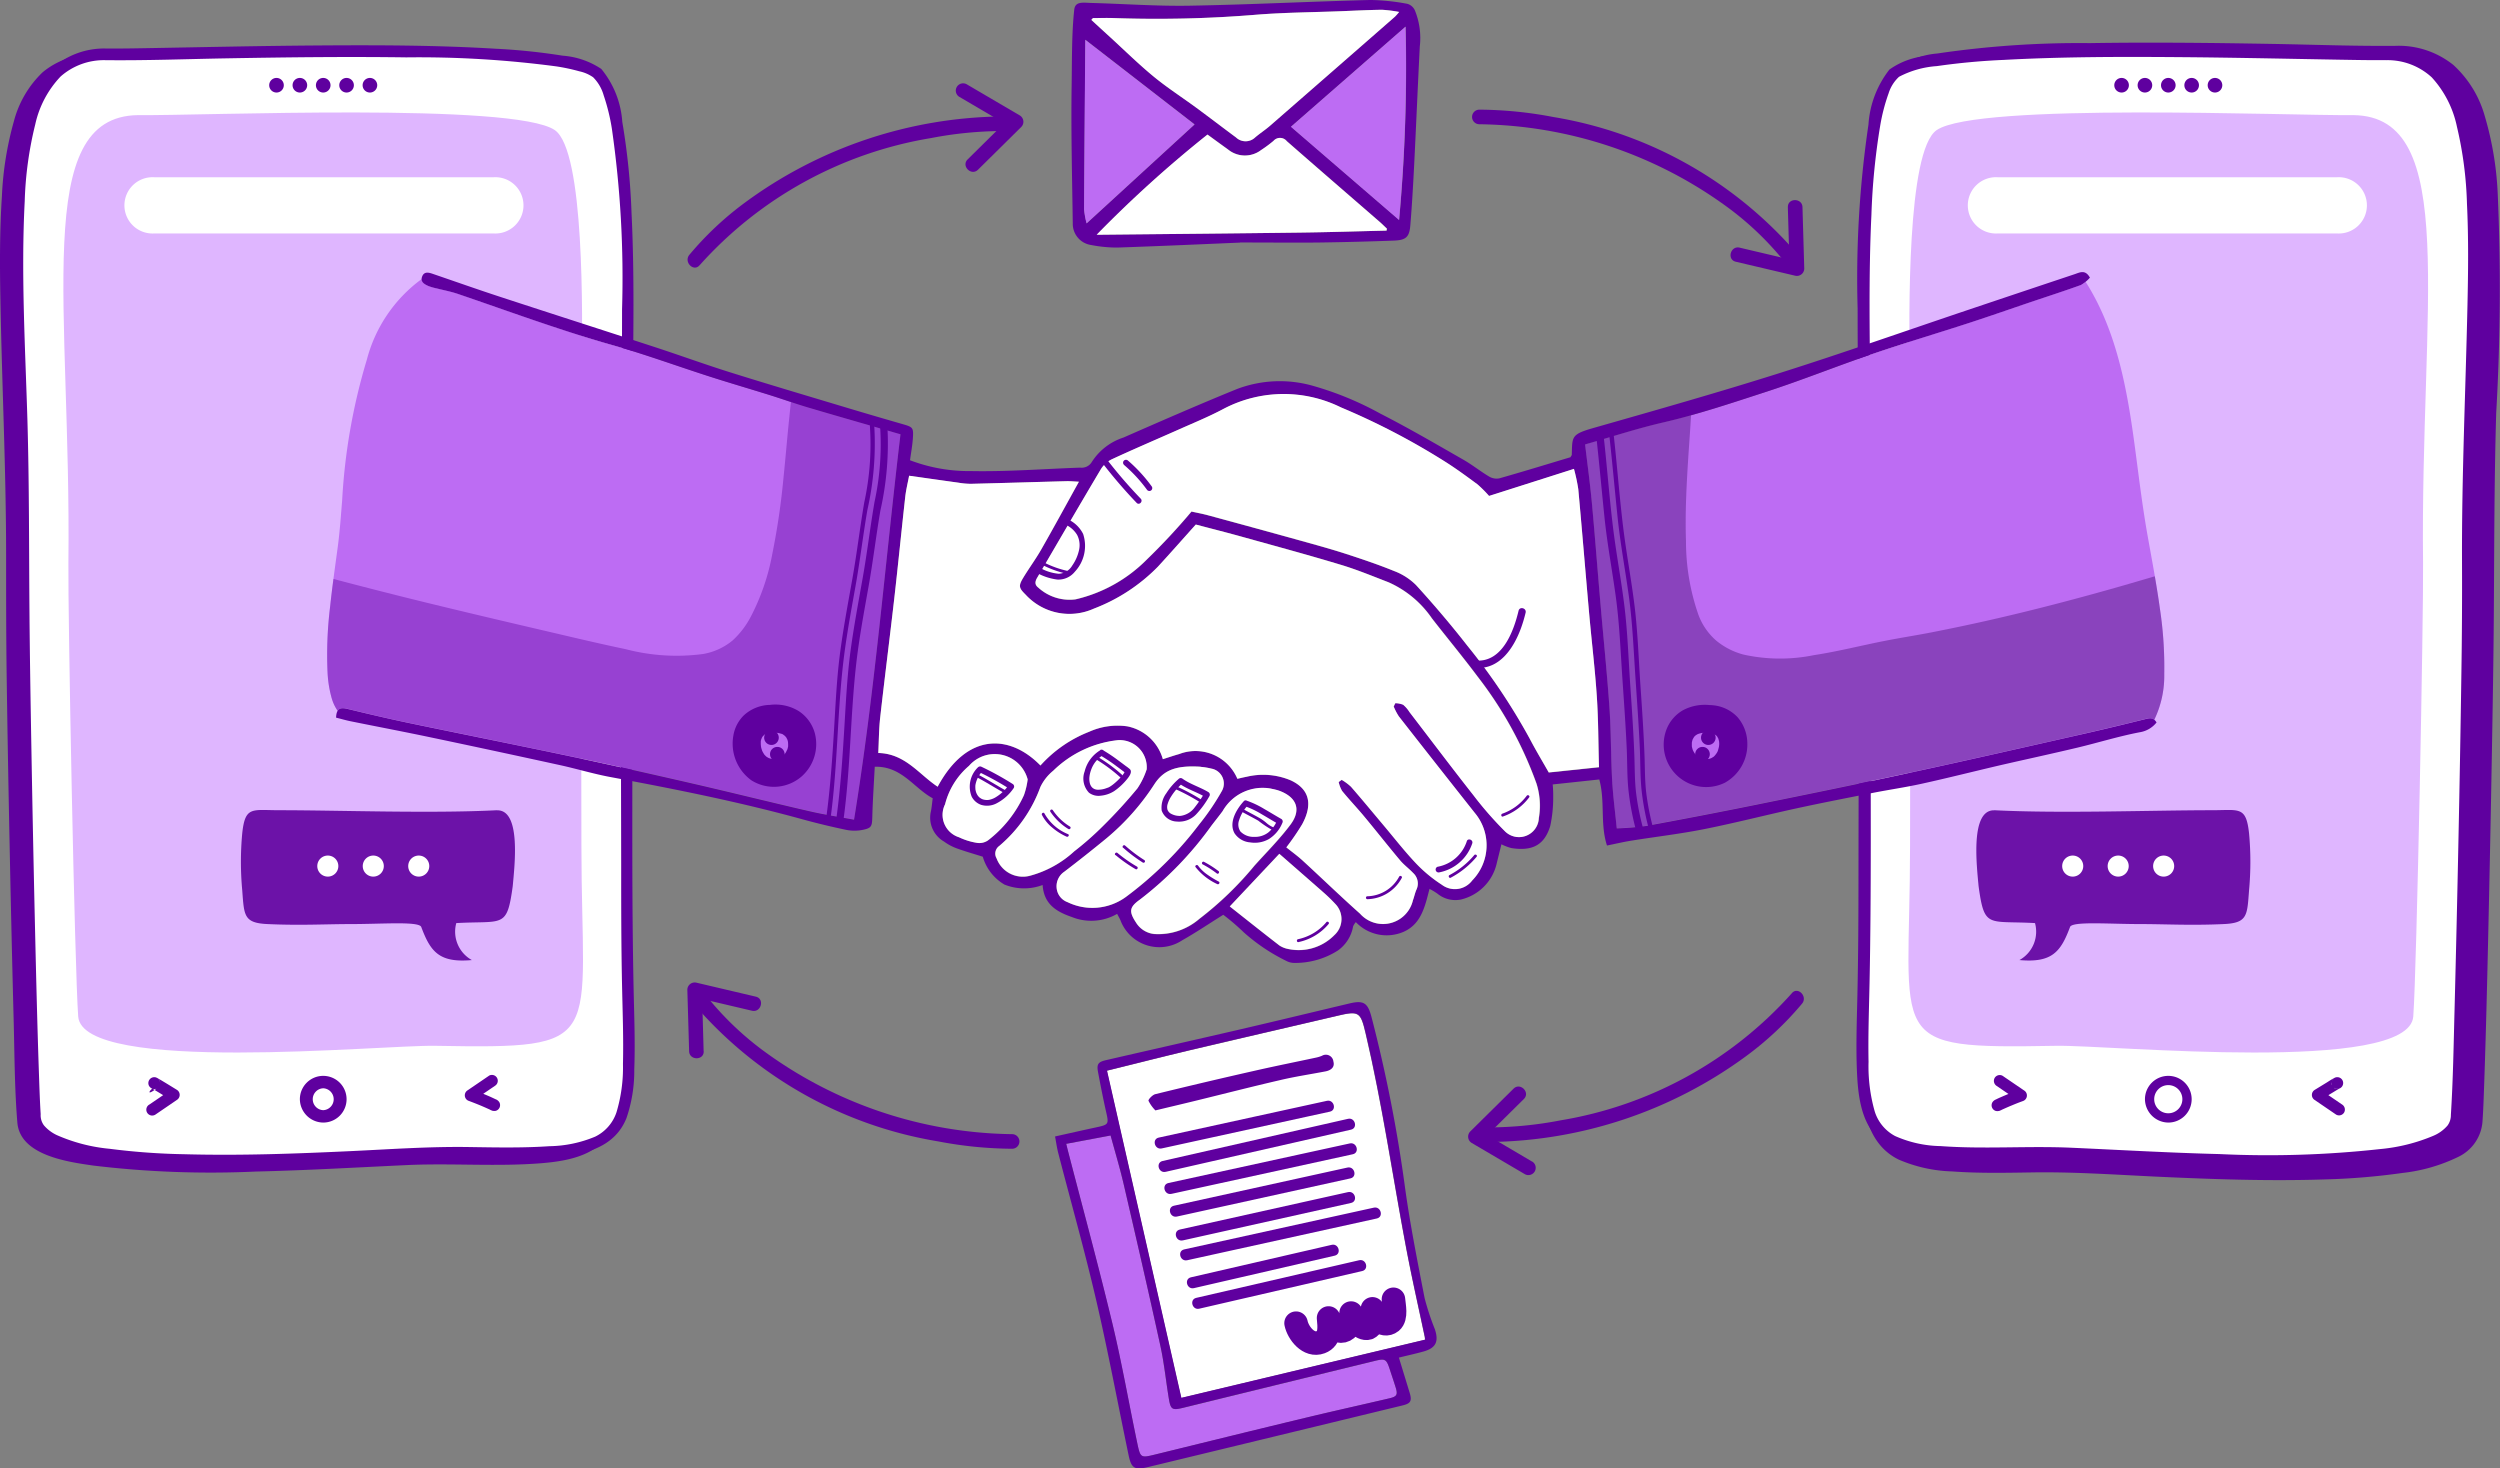 <svg id="Group_240" data-name="Group 240" xmlns="http://www.w3.org/2000/svg" xmlns:xlink="http://www.w3.org/1999/xlink" width="115.416" height="67.792" viewBox="0 0 115.416 67.792">
  <rect x="0" y="0" width="115.416" height="67.792" fill="#808080" stroke="none"/>
  <defs>
    <clipPath id="clip-path">
      <rect id="Rectangle_81" data-name="Rectangle 81" width="115.416" height="67.792" fill="none"/>
    </clipPath>
    <clipPath id="clip-path-3">
      <rect id="Rectangle_76" data-name="Rectangle 76" width="12.653" height="6.952" fill="none"/>
    </clipPath>
    <clipPath id="clip-path-5">
      <rect id="Rectangle_78" data-name="Rectangle 78" width="26.753" height="19.075" fill="none"/>
    </clipPath>
    <clipPath id="clip-path-6">
      <rect id="Rectangle_79" data-name="Rectangle 79" width="26.478" height="19.283" fill="none"/>
    </clipPath>
  </defs>
  <g id="Group_89" data-name="Group 89" clip-path="url(#clip-path)">
    <g id="Group_88" data-name="Group 88">
      <g id="Group_87" data-name="Group 87" clip-path="url(#clip-path)">
        <path id="Path_273" data-name="Path 273" d="M198.63,11.2c-1.576.066-3.62.16-5.664.229a6.227,6.227,0,0,1-1.217-.118.989.989,0,0,1-.845-.994c-.03-2.132-.085-4.265-.052-6.4.017-1.084,0-2.383.119-3.464.044-.407.4-.327.815-.316,1.507.041,3.015.153,4.521.126,2.777-.05,5.553-.192,8.33-.264a9.9,9.9,0,0,1,1.724.18.554.554,0,0,1,.333.291,3.386,3.386,0,0,1,.231,1.676c-.093,1.828-.169,3.657-.261,5.486-.047.924-.1,1.849-.176,2.77-.045.544-.2.685-.762.706q-1.68.062-3.36.087c-1.089.014-2.177,0-3.735,0M191.836.834l-.075.084q.451.413.9.826c.66.6,1.3,1.23,1.987,1.8.623.511,1.306.949,1.956,1.428.616.453,1.223.919,1.837,1.374a.637.637,0,0,0,.88,0c.221-.189.467-.347.687-.538Q202.9,3.293,205.779.77a2.734,2.734,0,0,0,.193-.219,6.068,6.068,0,0,0-.789-.1c-.634.007-1.268.042-1.9.066-1.291.049-2.585.055-3.872.159a56,56,0,0,1-6.617.157c-.318-.012-.637,0-.955,0m13.558,9.811.015-.088c-.117-.11-.231-.224-.352-.329-1.423-1.236-2.851-2.467-4.268-3.71a.405.405,0,0,0-.616-.012,5.946,5.946,0,0,1-.571.423,1.232,1.232,0,0,1-1.532-.032c-.313-.224-.623-.452-.943-.684a55.4,55.4,0,0,0-5.116,4.626c3.18-.034,6.285-.061,9.389-.1,1.332-.017,2.663-.061,4-.092m-4.419-4.792,4.988,4.3a77.09,77.09,0,0,0,.3-8.926l-5.291,4.622m-9.494-4.015c-.021,2.622-.043,5.228-.056,7.834a3.8,3.8,0,0,0,.116.642l4.983-4.568-5.043-3.907" transform="translate(-141.378 0)" fill="#5f009f" fill-rule="evenodd"/>
        <path id="Path_274" data-name="Path 274" d="M194.466,2.135c.319,0,.637-.01.955,0a55.99,55.99,0,0,0,6.617-.157c1.287-.1,2.582-.109,3.873-.159.634-.024,1.268-.059,1.9-.066a6.1,6.1,0,0,1,.789.1,2.54,2.54,0,0,1-.193.219q-2.882,2.52-5.769,5.037c-.219.19-.466.349-.687.538a.638.638,0,0,1-.88,0c-.615-.455-1.221-.921-1.837-1.374-.65-.478-1.332-.916-1.956-1.428-.69-.566-1.328-1.194-1.988-1.8q-.452-.412-.9-.826l.075-.084" transform="translate(-144.007 -1.301)" fill="#fff" fill-rule="evenodd"/>
        <path id="Path_275" data-name="Path 275" d="M208.735,28.406c-1.332.032-2.663.075-4,.092-3.1.04-6.208.068-9.389.1a55.393,55.393,0,0,1,5.116-4.626c.32.232.63.461.943.684a1.232,1.232,0,0,0,1.532.032,5.907,5.907,0,0,0,.572-.423.4.4,0,0,1,.616.012c1.418,1.242,2.846,2.474,4.269,3.71.122.105.235.219.352.329l-.015.088" transform="translate(-144.719 -17.76)" fill="#fff" fill-rule="evenodd"/>
        <path id="Path_276" data-name="Path 276" d="M229.938,9.373l5.291-4.622a77.079,77.079,0,0,1-.3,8.925l-4.988-4.3" transform="translate(-170.341 -3.52)" fill="#bd6cf3" fill-rule="evenodd"/>
        <path id="Path_277" data-name="Path 277" d="M193.147,7.093,198.19,11l-4.983,4.568a3.8,3.8,0,0,1-.116-.642c.013-2.606.036-5.212.056-7.834" transform="translate(-143.044 -5.255)" fill="#bd6cf3" fill-rule="evenodd"/>
        <path id="Path_278" data-name="Path 278" d="M123.034,27.6a18.339,18.339,0,0,1,10.677-5.866,17.626,17.626,0,0,1,3.281-.325.337.337,0,0,0,0-.674,20.4,20.4,0,0,0-11.872,3.979,14.725,14.725,0,0,0-2.563,2.409c-.274.332.2.812.476.476" transform="translate(-90.731 -15.359)" fill="#5f009f"/>
        <path id="Path_279" data-name="Path 279" d="M170.43,15.46l2.448,1.437q-.034-.264-.068-.529l-2,1.977c-.309.305.168.782.477.477l2-1.977a.341.341,0,0,0-.068-.529l-2.449-1.437a.337.337,0,0,0-.34.582" transform="translate(-126.137 -10.986)" fill="#5f009f"/>
        <path id="Path_280" data-name="Path 280" d="M277.009,25.919a18.927,18.927,0,0,0-11.021-6.048,18.618,18.618,0,0,0-3.414-.34.337.337,0,0,0,0,.674,19.8,19.8,0,0,1,11.494,3.859,14.07,14.07,0,0,1,2.465,2.332c.276.335.75-.144.476-.476" transform="translate(-194.277 -14.469)" fill="#5f009f"/>
        <path id="Path_281" data-name="Path 281" d="M310.882,35.971l.072,2.481q.006.179.01.357l.427-.325L309,37.921l-.343-.081c-.422-.1-.6.55-.179.65l2.393.563.343.081a.341.341,0,0,0,.426-.325l-.072-2.481q-.005-.178-.01-.357c-.013-.433-.687-.434-.674,0" transform="translate(-228.344 -26.407)" fill="#5f009f"/>
        <path id="Path_282" data-name="Path 282" d="M278.324,176.606a18.341,18.341,0,0,1-10.677,5.865,17.622,17.622,0,0,1-3.281.325.337.337,0,0,0,0,.674,20.4,20.4,0,0,0,11.871-3.979,14.736,14.736,0,0,0,2.563-2.409c.274-.332-.2-.812-.477-.476" transform="translate(-195.605 -130.748)" fill="#5f009f"/>
        <path id="Path_283" data-name="Path 283" d="M264.444,197,262,195.561q.034.265.068.529l2-1.977c.309-.305-.168-.782-.477-.477l-2,1.977a.341.341,0,0,0,.068.529l2.448,1.438a.337.337,0,0,0,.34-.582" transform="translate(-193.716 -143.376)" fill="#5f009f"/>
        <path id="Path_284" data-name="Path 284" d="M124.349,178.284a18.926,18.926,0,0,0,11.021,6.048,18.615,18.615,0,0,0,3.414.34.337.337,0,0,0,0-.674,19.8,19.8,0,0,1-11.494-3.859,14.074,14.074,0,0,1-2.465-2.332c-.276-.335-.75.144-.476.476" transform="translate(-92.058 -131.638)" fill="#5f009f"/>
        <path id="Path_285" data-name="Path 285" d="M123.168,178.183,123.1,175.7c0-.119-.007-.238-.01-.357l-.427.325,2.393.563.343.081c.422.1.6-.55.179-.65l-2.393-.563-.343-.081a.341.341,0,0,0-.426.325l.072,2.481q.005.178.01.357c.013.433.687.434.674,0" transform="translate(-90.684 -129.65)" fill="#5f009f"/>
        <path id="Path_286" data-name="Path 286" d="M197.161,183.145c1.3-.32,2.545-.64,3.8-.937,2.282-.541,4.568-1.065,6.851-1.6.977-.23,1.055-.172,1.284.795.778,3.3,1.258,6.66,1.888,9.989.256,1.351.564,2.694.847,4.04.008.04.009.081.014.133l-11.253,2.686-3.431-15.1" transform="translate(-146.06 -133.712)" fill="#fff" fill-rule="evenodd"/>
        <path id="Path_287" data-name="Path 287" d="M189.88,202.648l2.057-.387c.2.759.425,1.488.6,2.229.576,2.484,1.15,4.969,1.694,7.461.179.819.259,1.659.4,2.487.078.471.162.514.634.4q4.436-1.086,8.873-2.171c.481-.117.534-.079.691.4.09.276.185.55.27.828.1.333.058.419-.29.5-1.278.3-2.56.582-3.836.889-2.322.56-4.641,1.135-6.96,1.7-.679.167-.7.173-.842-.512-.389-1.843-.71-3.7-1.15-5.531-.642-2.667-1.364-5.315-2.052-7.971-.024-.093-.046-.186-.081-.329" transform="translate(-140.666 -149.838)" fill="#bd6cf3" fill-rule="evenodd"/>
        <path id="Path_288" data-name="Path 288" d="M203.788,194.917c.172.564.337,1.1.5,1.634.109.371.046.483-.333.575q-5.882,1.428-11.764,2.849c-.607.146-.758.045-.881-.549-.5-2.391-.946-4.794-1.5-7.172-.528-2.273-1.165-4.522-1.749-6.782-.062-.238-.094-.483-.147-.764.631-.14,1.236-.277,1.842-.408.658-.142.65-.137.5-.794-.131-.588-.247-1.18-.358-1.772-.067-.358,0-.465.364-.548,2.066-.476,4.133-.942,6.2-1.421,1.687-.392,3.37-.8,5.056-1.2.638-.15.831-.024,1,.608a66.463,66.463,0,0,1,1.551,7.882c.236,1.714.576,3.415.906,5.115a11.806,11.806,0,0,0,.474,1.439c.193.584.038.877-.554,1.035-.362.1-.726.18-1.1.272m-13.48-13.242,3.432,15.1,11.252-2.686a1.266,1.266,0,0,0-.014-.133c-.283-1.346-.591-2.689-.846-4.041-.631-3.329-1.11-6.687-1.888-9.989-.228-.966-.307-1.025-1.284-.795-2.283.536-4.569,1.061-6.851,1.6-1.255.3-2.5.617-3.8.937m-1.887,3.377c.035.143.057.236.081.329.688,2.656,1.411,5.3,2.052,7.971.441,1.83.762,3.689,1.15,5.531.145.685.163.679.842.512,2.319-.569,4.638-1.144,6.96-1.7,1.276-.308,2.558-.59,3.836-.89.348-.081.392-.167.29-.5-.085-.277-.181-.552-.27-.828-.157-.483-.21-.52-.691-.4q-4.438,1.082-8.873,2.171c-.471.116-.555.072-.634-.4-.138-.828-.217-1.668-.4-2.487-.544-2.492-1.117-4.977-1.694-7.461-.172-.741-.392-1.47-.6-2.229l-2.057.387" transform="translate(-139.206 -132.242)" fill="#5f009f" fill-rule="evenodd"/>
        <path id="Path_289" data-name="Path 289" d="M204.887,190.436a1.7,1.7,0,0,1-.315-.439c-.022-.061.184-.277.313-.308q2.278-.559,4.567-1.077c.95-.217,1.905-.408,2.858-.612a1.479,1.479,0,0,0,.275-.086.35.35,0,0,1,.523.271c.071.259-.112.4-.355.45-.694.134-1.4.238-2.084.4-1.3.3-2.6.634-3.9.952-.592.145-1.186.285-1.885.453" transform="translate(-151.549 -139.175)" fill="#5f009f" fill-rule="evenodd"/>
        <path id="Path_290" data-name="Path 290" d="M206,198.258l6.79-1.485.975-.213c.326-.071.188-.571-.138-.5l-6.79,1.485-.975.213c-.326.071-.188.571.138.5" transform="translate(-152.368 -145.239)" fill="#5f009f"/>
        <path id="Path_291" data-name="Path 291" d="M206.687,201.715l8.562-1.948c.325-.074.187-.574-.138-.5l-8.562,1.947c-.325.074-.187.574.138.5" transform="translate(-152.877 -147.615)" fill="#5f009f"/>
        <path id="Path_292" data-name="Path 292" d="M207.73,205.98l8.372-1.829c.326-.071.188-.571-.138-.5l-8.373,1.828c-.326.071-.188.571.138.5" transform="translate(-153.649 -150.863)" fill="#5f009f"/>
        <path id="Path_293" data-name="Path 293" d="M208.708,210.2l8.011-1.762c.326-.072.188-.572-.138-.5L208.57,209.7c-.326.072-.188.572.138.5" transform="translate(-154.374 -154.036)" fill="#5f009f"/>
        <path id="Path_294" data-name="Path 294" d="M209.758,214.552l7.766-1.729c.326-.072.188-.572-.138-.5l-7.766,1.728c-.325.073-.188.573.138.5" transform="translate(-155.152 -157.287)" fill="#5f009f"/>
        <path id="Path_295" data-name="Path 295" d="M210.532,217.518l8.756-1.928c.326-.072.188-.572-.138-.5l-8.756,1.928c-.326.072-.188.572.138.5" transform="translate(-155.725 -159.337)" fill="#5f009f"/>
        <path id="Path_296" data-name="Path 296" d="M211.736,223.711l6.5-1.5c.325-.075.187-.575-.138-.5l-6.5,1.5c-.325.075-.187.575.138.5" transform="translate(-156.617 -164.242)" fill="#5f009f"/>
        <path id="Path_297" data-name="Path 297" d="M212.681,226.688l7.523-1.738c.325-.075.187-.575-.138-.5l-7.523,1.738c-.325.075-.187.575.138.5" transform="translate(-157.317 -166.27)" fill="#5f009f"/>
        <path id="Path_298" data-name="Path 298" d="M230.855,232.542c.094.454.585,1.089,1.137.878.473-.177.4-.714.364-1.118.246.956,1.175.712,1.039-.227.021.243.477.8.794.691.287-.134.239-.673.193-.886,0,.352.487.908.869.6.252-.212.125-.744.1-1.041" transform="translate(-171.021 -171.456)" fill="none" stroke="#5f009f" stroke-linecap="round" stroke-linejoin="round" stroke-width="1.086"/>
        <path id="Path_299" data-name="Path 299" d="M5.1,10.3c-5.8.07-3.621,10.39-3.778,24.39-.031,2.745.339,22.124.531,24.715.234,3.161,16.426,1.546,19.391,1.6,9.433.169,7.943-.123,7.94-10.889,0-8.515-.075-17.3.02-25.807.034-3.02.165-12.078-1.469-13.2C25.522,9.6,8.6,10.342,5.1,10.3" transform="translate(-0.774 -7.523)" fill="#5f009f"/>
        <path id="Path_300" data-name="Path 300" d="M4.322,9.255a3.612,3.612,0,0,0-2.353.828A4.8,4.8,0,0,0,.644,12.336a15.183,15.183,0,0,0-.556,3.47c-.1,1.538-.1,3.083-.072,4.623.068,3.983.266,7.961.266,11.945,0,1.865,0,3.729.026,5.594q.055,3.886.136,7.772.08,4,.184,8c.044,1.606.041,3.228.173,4.83.125,1.524,2.347,1.82,3.513,1.988a45.409,45.409,0,0,0,7.5.275c2.338-.054,4.672-.191,7.007-.3,2.055-.092,4.117.081,6.169-.084,1.363-.11,2.829-.41,3.391-1.812a6.717,6.717,0,0,0,.362-2.253c.044-1.187,0-2.376-.027-3.563-.093-4.277-.053-8.558-.064-12.836-.012-4.86-.02-9.72.021-14.579.024-2.868.084-5.738-.059-8.6a31.409,31.409,0,0,0-.425-4.164,4.3,4.3,0,0,0-.978-2.447,3.707,3.707,0,0,0-1.787-.612,28.471,28.471,0,0,0-3.087-.32c-2.745-.167-5.5-.17-8.249-.151-2.523.018-5.046.074-7.569.119-.733.013-1.467.029-2.2.021a.27.27,0,0,0,0,.539c1.875.021,3.753-.052,5.628-.085,2.754-.049,5.508-.083,8.263-.044a48.217,48.217,0,0,1,6.919.415,8.845,8.845,0,0,1,1.069.228,1.759,1.759,0,0,1,.637.275,1.919,1.919,0,0,1,.487.836,9.267,9.267,0,0,1,.376,1.526,48.376,48.376,0,0,1,.472,8.353c0,3.8-.063,7.591-.066,11.387,0,4.736.018,9.471.026,14.207,0,1.891,0,3.781.041,5.671.025,1.192.07,2.386.04,3.579a7.178,7.178,0,0,1-.3,2.228,1.925,1.925,0,0,1-.983,1.122,5.69,5.69,0,0,1-2.116.44c-1.226.084-2.461.058-3.689.039-1.815-.029-3.625.1-5.437.186-2.564.121-5.133.216-7.7.146a31.122,31.122,0,0,1-3.48-.252,7.811,7.811,0,0,1-2.424-.628,1.772,1.772,0,0,1-.6-.45.779.779,0,0,1-.153-.519c-.039-.641-.06-1.284-.082-1.926-.077-2.259-.13-4.518-.181-6.777Q.976,45.678.906,41.6c-.037-2.113-.073-4.226-.09-6.339C.793,32.326.808,29.39.723,26.451c-.1-3.373-.3-6.766-.126-10.14a16.747,16.747,0,0,1,.485-3.551,4.649,4.649,0,0,1,1.179-2.215,3.017,3.017,0,0,1,2.062-.752.27.27,0,0,0,0-.539" transform="translate(0 -6.747)" fill="#5f009f"/>
        <path id="Path_301" data-name="Path 301" d="M7.177,9.261c-5.8.07-3.621,10.39-3.778,24.39-.031,2.745.339,22.124.531,24.715.234,3.16,16.426,1.546,19.391,1.6,9.433.168,7.943-.124,7.94-10.889,0-8.514-.075-17.3.02-25.807.034-3.02.165-12.078-1.469-13.2C27.6,8.562,10.681,9.3,7.177,9.261" transform="translate(-2.315 -6.753)" fill="#fff"/>
        <path id="Path_302" data-name="Path 302" d="M6.4,8.215a3.612,3.612,0,0,0-2.353.828A4.8,4.8,0,0,0,2.724,11.3a15.183,15.183,0,0,0-.556,3.47c-.1,1.538-.1,3.083-.072,4.623.068,3.982.266,7.961.266,11.945,0,1.866,0,3.729.026,5.595q.055,3.886.136,7.772.08,4,.184,8c.044,1.606.041,3.228.173,4.83.125,1.524,2.347,1.819,3.513,1.987a45.436,45.436,0,0,0,7.5.275c2.338-.054,4.672-.191,7.007-.3,2.055-.092,4.117.08,6.169-.085,1.363-.11,2.828-.41,3.391-1.812a6.724,6.724,0,0,0,.362-2.253c.044-1.187,0-2.376-.027-3.563-.093-4.277-.053-8.558-.064-12.836-.012-4.86-.02-9.72.021-14.579.024-2.868.084-5.738-.058-8.6a31.408,31.408,0,0,0-.425-4.164A4.3,4.3,0,0,0,29.3,9.158a3.707,3.707,0,0,0-1.787-.612,28.471,28.471,0,0,0-3.087-.32c-2.745-.167-5.5-.17-8.249-.151-2.523.018-5.046.074-7.569.119-.733.013-1.467.029-2.2.021a.27.27,0,0,0,0,.539c1.875.021,3.753-.052,5.628-.085,2.754-.049,5.508-.083,8.263-.044a48.216,48.216,0,0,1,6.919.415,8.834,8.834,0,0,1,1.069.228,1.759,1.759,0,0,1,.637.275,1.919,1.919,0,0,1,.487.836,9.267,9.267,0,0,1,.376,1.526,48.348,48.348,0,0,1,.472,8.353c0,3.8-.063,7.591-.066,11.387,0,4.735.019,9.471.026,14.206,0,1.891,0,3.781.041,5.671.025,1.192.07,2.386.041,3.579a7.178,7.178,0,0,1-.3,2.228,1.925,1.925,0,0,1-.983,1.122,5.684,5.684,0,0,1-2.116.441c-1.226.084-2.461.058-3.689.039-1.815-.029-3.625.1-5.437.186-2.564.121-5.133.216-7.7.146a31.116,31.116,0,0,1-3.48-.252,7.819,7.819,0,0,1-2.424-.628,1.769,1.769,0,0,1-.6-.45.776.776,0,0,1-.153-.519c-.04-.641-.06-1.284-.082-1.926-.077-2.259-.13-4.518-.182-6.777q-.093-4.073-.164-8.146c-.037-2.113-.073-4.226-.09-6.339-.023-2.939-.009-5.875-.093-8.814-.1-3.374-.3-6.766-.126-10.14a16.73,16.73,0,0,1,.486-3.551A4.649,4.649,0,0,1,4.341,9.506,3.017,3.017,0,0,1,6.4,8.754a.27.27,0,0,0,0-.539" transform="translate(-1.541 -5.976)" fill="#5f009f"/>
        <path id="Path_303" data-name="Path 303" d="M54.486,193.792a1.078,1.078,0,1,0-1.078-1.078,1.09,1.09,0,0,0,1.078,1.078" transform="translate(-39.564 -141.967)" fill="#5f009f"/>
        <path id="Path_304" data-name="Path 304" d="M56.175,194.857a.506.506,0,0,0,0-1.011.506.506,0,0,0,0,1.011" transform="translate(-41.253 -143.604)" fill="#fff"/>
        <path id="Path_305" data-name="Path 305" d="M26.6,191.9l0,0a.242.242,0,0,1,.118.3l-.124.162c-.6.438-.273.005-.207.027l-.062-.026.007,0,.026.015c.045.025.088.051.131.077.248.148.495.3.741.451v-.467l-.863.589-.126.086a.271.271,0,1,0,.273.467l.863-.589.125-.086a.274.274,0,0,0,0-.467c-.265-.163-.53-.327-.8-.486-.033-.019-.066-.04-.1-.057a.49.49,0,0,0-.075-.032.274.274,0,0,0-.306.4.337.337,0,0,0,.108.105.273.273,0,0,0,.371-.1.278.278,0,0,0-.1-.37" transform="translate(-19.337 -142.126)" fill="#5f009f"/>
        <path id="Path_306" data-name="Path 306" d="M83.915,191.49l-.864.589-.124.085a.272.272,0,0,0,.065.495c.161.06.321.123.48.188l.092.038.029.012-.03-.012.047.02.147.064.2.09a.353.353,0,0,0,.267.054.273.273,0,0,0,.162-.4.334.334,0,0,0-.1-.1.271.271,0,1,0-.273.467c.044.026,0,.026-.09-.093l.162-.4h.144c.04.009.084.037.04.016l-.055-.026-.214-.1q-.423-.185-.856-.347l.065.495.864-.589.124-.085a.271.271,0,0,0-.273-.467" transform="translate(-61.336 -141.83)" fill="#5f009f"/>
        <path id="Path_307" data-name="Path 307" d="M48.319,14.555a.337.337,0,0,0,0-.674.337.337,0,0,0,0,.674" transform="translate(-35.554 -10.283)" fill="#5f009f"/>
        <path id="Path_308" data-name="Path 308" d="M52.48,14.555a.337.337,0,0,0,0-.674.337.337,0,0,0,0,.674" transform="translate(-38.636 -10.283)" fill="#5f009f"/>
        <path id="Path_309" data-name="Path 309" d="M56.64,14.555a.337.337,0,0,0,0-.674.337.337,0,0,0,0,.674" transform="translate(-41.718 -10.283)" fill="#5f009f"/>
        <path id="Path_310" data-name="Path 310" d="M60.8,14.555a.337.337,0,0,0,0-.674.337.337,0,0,0,0,.674" transform="translate(-44.8 -10.283)" fill="#5f009f"/>
        <path id="Path_311" data-name="Path 311" d="M64.96,14.555a.337.337,0,0,0,0-.674.337.337,0,0,0,0,.674" transform="translate(-47.882 -10.283)" fill="#5f009f"/>
        <path id="Path_312" data-name="Path 312" d="M14.734,20.158c-4.927.059-3.078,8.806-3.212,20.669-.026,2.325.289,18.746.452,20.943.2,2.677,13.964,1.31,16.483,1.354,8.018.143,6.751-.1,6.749-9.227,0-7.215-.064-14.656.018-21.868.028-2.558.14-10.234-1.249-11.181-1.879-1.282-16.262-.655-19.241-.69" transform="translate(-8.364 -14.843)" fill="#dfb6ff"/>
        <path id="Path_313" data-name="Path 313" d="M23.832,34.17H39.465a1.3,1.3,0,1,0,0-2.593H23.832a1.3,1.3,0,1,0,0,2.593" transform="translate(-16.693 -23.393)" fill="#fff"/>
        <g id="Group_77" data-name="Group 77" transform="translate(11.122 37.393)" opacity="0.9">
          <g id="Group_76" data-name="Group 76">
            <g id="Group_75" data-name="Group 75" clip-path="url(#clip-path-3)">
              <path id="Path_314" data-name="Path 314" d="M54.742,144.282c-3.078.158-7.278,0-10.063,0-1.258,0-1.573-.2-1.707,1.078a14.291,14.291,0,0,0,0,2.606c.09,1.168.058,1.522,1.168,1.572,1.527.071,2.7,0,3.863,0,1.438,0,3.133-.137,3.235.135.427,1.146.831,1.663,2.336,1.527a1.5,1.5,0,0,1-.719-1.707c2.179-.123,2.336.269,2.606-1.707.09-.988.385-3.516-.719-3.5" transform="translate(-42.912 -144.27)" fill="#5f009f" fill-rule="evenodd"/>
            </g>
          </g>
        </g>
        <path id="Path_315" data-name="Path 315" d="M57.049,153.365a.486.486,0,0,0,0-.972.486.486,0,0,0,0,.972" transform="translate(-41.915 -112.895)" fill="#fff"/>
        <path id="Path_316" data-name="Path 316" d="M65.146,153.365a.486.486,0,0,0,0-.972.486.486,0,0,0,0,.972" transform="translate(-47.913 -112.895)" fill="#fff"/>
        <path id="Path_317" data-name="Path 317" d="M73.246,153.365a.486.486,0,0,0,0-.972.486.486,0,0,0,0,.972" transform="translate(-53.914 -112.895)" fill="#fff"/>
        <path id="Path_318" data-name="Path 318" d="M358.016,10.3c5.8.07,3.621,10.39,3.778,24.39.031,2.745-.34,22.124-.531,24.715-.233,3.161-16.427,1.546-19.391,1.6-9.433.169-7.943-.123-7.94-10.889,0-8.515.075-17.3-.02-25.807-.034-3.02-.165-12.078,1.469-13.2,2.21-1.511,19.131-.772,22.635-.813" transform="translate(-247.317 -7.523)" fill="#5f009f"/>
        <path id="Path_319" data-name="Path 319" d="M356.155,9.094c.113,0,.225.006.338.016l.139.015c-.184-.02.007,0,.052.011a4.182,4.182,0,0,1,.579.159c.125.042.011,0,.017.006.043.021.086.04.129.061.084.043.166.09.245.14.039.025.077.054.116.079.121.077-.072-.065.013.008s.144.122.211.188.133.138.2.21c.017.019.119.146.055.064s.049.069.063.089a4.413,4.413,0,0,1,.317.535c.046.091.088.184.13.277-.054-.121,0-.007.018.047s.048.124.07.186c.083.231.153.466.215.7.067.258.123.518.172.779q.036.193.066.387c.03.187.04.263.052.358.078.641.128,1.285.159,1.931.075,1.561.057,3.125.023,4.687-.086,3.952-.268,7.9-.252,11.855q.01,2.576-.029,5.15-.055,3.832-.135,7.664-.079,3.923-.18,7.846c-.043,1.62-.068,3.245-.17,4.862,0,.044-.01.091-.009.135,0,.1.044-.134.01-.066a.488.488,0,0,0-.023.095c-.035.158.075-.1,0,.015-.057.08-.166.173-.019.048-.043.037-.081.088-.121.128-.023.023-.054.041-.075.066-.049.057.138-.088.013-.011a4.344,4.344,0,0,1-.4.231c-.033.016-.067.029-.1.045-.094.048.135-.049,0,0-.094.034-.186.071-.281.1-.194.065-.392.12-.59.169-.221.054-.445.1-.669.142q-.18.033-.361.061l-.16.024c-.048.007-.237.033-.1.015a47.716,47.716,0,0,1-7.424.23c-2.283-.057-4.561-.191-6.842-.293-2.007-.089-4.019.073-6.024-.075q-.332-.025-.662-.066c.191.024-.105-.017-.168-.028-.092-.016-.184-.034-.275-.054a4.55,4.55,0,0,1-.509-.14c-.068-.023-.135-.051-.2-.076.19.071-.017-.011-.087-.048s-.114-.063-.169-.1c-.029-.018-.056-.039-.085-.057-.108-.068.01.008.017.015-.1-.091-.187-.184-.28-.277s.065.109.023.031c-.013-.025-.034-.046-.049-.07-.039-.061-.077-.122-.111-.187s-.054-.118-.086-.175c.107.2-.007-.023-.031-.095a4.128,4.128,0,0,1-.125-.463c-.018-.085-.034-.171-.048-.257-.008-.045-.014-.09-.021-.135.02.123.009.079,0-.008-.049-.44-.071-.881-.08-1.323-.024-1.21.021-2.421.046-3.631.088-4.284.045-8.573.056-12.858.012-4.733.018-9.465-.022-14.2-.024-2.808-.081-5.617.053-8.424.034-.719.08-1.438.148-2.155.065-.689.12-1.163.239-1.821a9.206,9.206,0,0,1,.392-1.521c.008-.023.064-.159.026-.069s.026-.057.037-.079c.043-.088.09-.172.14-.256.021-.035.048-.067.069-.1-.038.063-.089.093-.019.029a.615.615,0,0,0,.075-.077c.07-.1-.121.06-.022.015.042-.02.081-.051.123-.073.025-.013.051-.024.076-.038.111-.061-.036.013-.035.013.135-.045.267-.1.4-.135a9.364,9.364,0,0,1,1.088-.224l.16-.024c.025,0,.2-.028.1-.015s.088-.011.109-.014l.176-.021q.372-.044.746-.077c.569-.052,1.14-.091,1.71-.122,2.695-.146,5.4-.148,8.094-.127,2.465.019,4.93.075,7.4.118.716.012,1.433.027,2.15.02a.648.648,0,0,0,0-1.3c-1.932.021-3.867-.054-5.8-.088-2.807-.049-5.616-.082-8.423-.036a44.9,44.9,0,0,0-7.05.479,3.717,3.717,0,0,0-1.923.728,4.907,4.907,0,0,0-1.065,2.709,49.206,49.206,0,0,0-.51,8.595c0,3.891.064,7.783.066,11.674,0,4.84-.021,9.679-.027,14.519,0,1.842-.01,3.682-.05,5.523-.026,1.169-.07,2.342-.02,3.51.061,1.447.306,3.1,1.753,3.807a6.711,6.711,0,0,0,2.475.546c1.225.09,2.458.064,3.685.045,1.884-.029,3.762.1,5.644.191,2.611.122,5.229.217,7.843.133a31.05,31.05,0,0,0,3.617-.3,7.821,7.821,0,0,0,2.558-.737,1.964,1.964,0,0,0,1.128-1.638c.043-.617.06-1.236.082-1.853.08-2.3.134-4.6.186-6.9q.094-4.142.166-8.285c.037-2.123.074-4.246.089-6.369.022-3.105.017-6.206.11-9.311a99.363,99.363,0,0,0,.068-10.155,14.961,14.961,0,0,0-.592-3.529,5.032,5.032,0,0,0-1.453-2.373,4.033,4.033,0,0,0-2.558-.887.648.648,0,0,0,0,1.3" transform="translate(-245.455 -5.669)" fill="#5f009f"/>
        <path id="Path_320" data-name="Path 320" d="M355.936,9.261c5.8.07,3.621,10.39,3.778,24.39.031,2.745-.339,22.124-.531,24.715-.233,3.16-16.426,1.546-19.391,1.6-9.433.168-7.943-.124-7.94-10.889,0-8.514.075-17.3-.02-25.807-.034-3.02-.165-12.078,1.469-13.2,2.21-1.511,19.13-.772,22.635-.813" transform="translate(-245.776 -6.753)" fill="#fff"/>
        <path id="Path_321" data-name="Path 321" d="M355.156,8.757a3.01,3.01,0,0,1,2.106.794,4.818,4.818,0,0,1,1.162,2.278,17.412,17.412,0,0,1,.463,3.556c.075,1.561.057,3.125.023,4.687-.086,3.952-.268,7.9-.252,11.854q.011,2.576-.029,5.15-.055,3.833-.135,7.665-.079,3.923-.18,7.846c-.043,1.62-.068,3.245-.17,4.863a.806.806,0,0,1-.157.494,1.76,1.76,0,0,1-.661.474,8.228,8.228,0,0,1-2.453.61,47.271,47.271,0,0,1-7.424.23c-2.283-.057-4.562-.191-6.842-.293-2.007-.089-4.019.073-6.024-.075a5.377,5.377,0,0,1-2.094-.463,1.935,1.935,0,0,1-.944-1.139A7.609,7.609,0,0,1,331.26,55c-.024-1.21.021-2.421.046-3.631.088-4.284.045-8.573.056-12.857.012-4.733.018-9.465-.022-14.2-.024-2.808-.081-5.617.053-8.424a31.2,31.2,0,0,1,.4-4.076,8.646,8.646,0,0,1,.392-1.521,1.748,1.748,0,0,1,.481-.766,4.391,4.391,0,0,1,1.747-.494,31.117,31.117,0,0,1,3.1-.287c2.694-.146,5.4-.148,8.094-.127,2.465.019,4.93.075,7.395.118.716.012,1.433.027,2.15.02a.27.27,0,0,0,0-.539c-1.932.021-3.867-.054-5.8-.088-2.807-.049-5.616-.082-8.423-.035a44.306,44.306,0,0,0-6.949.466,3.488,3.488,0,0,0-1.756.631,4.6,4.6,0,0,0-.968,2.542,48.641,48.641,0,0,0-.5,8.494c0,3.892.064,7.783.066,11.675,0,4.84-.021,9.679-.027,14.518,0,1.842-.009,3.682-.05,5.523-.026,1.169-.07,2.342-.02,3.51.056,1.315.247,2.836,1.566,3.48a6.224,6.224,0,0,0,2.284.5c1.225.09,2.458.064,3.685.045,1.884-.029,3.762.1,5.644.191,2.611.122,5.229.217,7.843.132a30.232,30.232,0,0,0,3.516-.287,7.56,7.56,0,0,0,2.467-.7,1.589,1.589,0,0,0,.941-1.311c.043-.617.06-1.236.082-1.853.08-2.3.134-4.6.186-6.9q.095-4.142.166-8.285c.037-2.123.074-4.246.089-6.369.022-3.105.017-6.206.11-9.311a99.341,99.341,0,0,0,.068-10.155A14.537,14.537,0,0,0,358.8,11.2a4.657,4.657,0,0,0-1.356-2.206,3.631,3.631,0,0,0-2.291-.776.27.27,0,0,0,0,.539" transform="translate(-244.996 -5.979)" fill="#5f009f"/>
        <path id="Path_322" data-name="Path 322" d="M383.133,193.792a1.078,1.078,0,1,0-1.078-1.078,1.09,1.09,0,0,0,1.078,1.078" transform="translate(-283.03 -141.967)" fill="#5f009f"/>
        <path id="Path_323" data-name="Path 323" d="M384.428,194.592a.648.648,0,0,0,0-1.3.648.648,0,0,0,0,1.3" transform="translate(-284.326 -143.196)" fill="#fff"/>
        <path id="Path_324" data-name="Path 324" d="M413.093,192.376a.547.547,0,0,0,.065-.05.272.272,0,0,0-.086-.44.278.278,0,0,0-.247.016c-.115.058-.223.13-.333.2l-.57.349a.274.274,0,0,0,0,.467l.863.589.126.086a.272.272,0,0,0,.37-.1.277.277,0,0,0-.1-.37l-.863-.589-.126-.086v.467c.246-.151.493-.3.741-.452.043-.026.086-.052.13-.076l.028-.015.007,0a.263.263,0,0,1-.269,0l-.124-.162-.01-.072.037-.137a.247.247,0,0,1,.091-.092l0,0a.271.271,0,0,0,.273.467" transform="translate(-305.06 -142.135)" fill="#5f009f"/>
        <path id="Path_325" data-name="Path 325" d="M354.945,191.961l.864.589.124.085q.033-.247.065-.495-.432.162-.856.347c-.072.031-.143.063-.214.1l-.055.026c-.05.023.031-.014.04-.016h.144l.162.4c-.08.113-.135.119-.09.093a.271.271,0,1,0-.273-.467.338.338,0,0,0-.1.1.273.273,0,0,0,.162.4.357.357,0,0,0,.267-.054l.2-.09.147-.064.04-.017c.047-.02-.063.026,0,0l.1-.041q.238-.1.48-.188a.272.272,0,0,0,.065-.495l-.864-.589-.124-.085a.272.272,0,0,0-.37.1.277.277,0,0,0,.1.37" transform="translate(-262.774 -141.833)" fill="#5f009f"/>
        <path id="Path_326" data-name="Path 326" d="M393.606,14.555a.337.337,0,0,0,0-.674.337.337,0,0,0,0,.674" transform="translate(-291.348 -10.283)" fill="#5f009f"/>
        <path id="Path_327" data-name="Path 327" d="M389.447,14.555a.337.337,0,0,0,0-.674.337.337,0,0,0,0,.674" transform="translate(-288.266 -10.283)" fill="#5f009f"/>
        <path id="Path_328" data-name="Path 328" d="M385.287,14.555a.337.337,0,0,0,0-.674.337.337,0,0,0,0,.674" transform="translate(-285.184 -10.283)" fill="#5f009f"/>
        <path id="Path_329" data-name="Path 329" d="M381.126,14.555a.337.337,0,0,0,0-.674.337.337,0,0,0,0,.674" transform="translate(-282.103 -10.283)" fill="#5f009f"/>
        <path id="Path_330" data-name="Path 330" d="M376.966,14.555a.337.337,0,0,0,0-.674.337.337,0,0,0,0,.674" transform="translate(-279.02 -10.283)" fill="#5f009f"/>
        <path id="Path_331" data-name="Path 331" d="M360.476,20.158c4.927.059,3.078,8.806,3.212,20.669.026,2.325-.289,18.746-.452,20.943-.2,2.677-13.964,1.31-16.483,1.354-8.019.143-6.752-.1-6.749-9.227,0-7.215.064-14.656-.018-21.868-.028-2.558-.14-10.234,1.249-11.181,1.879-1.282,16.262-.655,19.241-.69" transform="translate(-251.824 -14.843)" fill="#dfb6ff"/>
        <path id="Path_332" data-name="Path 332" d="M367.814,31.576H352.18a1.3,1.3,0,1,0,0,2.593h15.634a1.3,1.3,0,1,0,0-2.593" transform="translate(-259.938 -23.392)" fill="#fff"/>
        <g id="Group_80" data-name="Group 80" transform="translate(91.239 37.393)" opacity="0.9">
          <g id="Group_79" data-name="Group 79">
            <g id="Group_78" data-name="Group 78" clip-path="url(#clip-path-3)">
              <path id="Path_333" data-name="Path 333" d="M352.844,144.282c3.078.158,7.278,0,10.063,0,1.258,0,1.572-.2,1.708,1.078a14.329,14.329,0,0,1,0,2.606c-.09,1.168-.058,1.522-1.168,1.572-1.526.071-2.7,0-3.863,0-1.438,0-3.134-.137-3.235.135-.427,1.146-.831,1.663-2.336,1.527a1.5,1.5,0,0,0,.719-1.707c-2.179-.123-2.336.269-2.605-1.707-.09-.988-.384-3.516.719-3.5" transform="translate(-352.022 -144.27)" fill="#5f009f" fill-rule="evenodd"/>
            </g>
          </g>
        </g>
        <path id="Path_334" data-name="Path 334" d="M367.853,153.365a.486.486,0,0,0,0-.972.486.486,0,0,0,0,.972" transform="translate(-272.163 -112.895)" fill="#fff"/>
        <path id="Path_335" data-name="Path 335" d="M375.951,153.365a.486.486,0,0,0,0-.972.486.486,0,0,0,0,.972" transform="translate(-278.162 -112.895)" fill="#fff"/>
        <path id="Path_336" data-name="Path 336" d="M384.049,153.365a.486.486,0,0,0,0-.972.486.486,0,0,0,0,.972" transform="translate(-284.161 -112.895)" fill="#fff"/>
        <path id="Path_337" data-name="Path 337" d="M308.849,65.237c-.153-1.111-.363-2.211-.56-3.315-.22-1.234-.376-2.478-.538-3.72-.361-2.77-.808-5.631-2.33-8.024a.663.663,0,0,1-.216.148c-.766.279-1.542.527-2.313.788-.952.322-1.9.655-2.856.966-1.486.484-2.985.929-4.464,1.434-1.646.562-3.262,1.213-4.914,1.75-1.566.509-3.129,1.036-4.74,1.408-1.209.28-2.393.668-3.608,1.015.108.918.23,1.8.313,2.694.145,1.563.263,3.127.4,4.691.136,1.584.3,3.166.411,4.752.077,1.115.065,2.236.124,3.351.039.726.136,1.449.214,2.239a13.642,13.642,0,0,0,1.365-.112q2.538-.466,5.067-.978c2.4-.487,4.807-.977,7.2-1.5,2.671-.579,5.336-1.189,8-1.792.922-.209,1.842-.434,2.76-.661.158-.039.3-.075.43.032a4.668,4.668,0,0,0,.46-2.111,17.991,17.991,0,0,0-.207-3.059" transform="translate(-209.139 -37.173)" fill="#bd6cf3"/>
        <g id="Group_83" data-name="Group 83" transform="translate(73.171 19.167)" opacity="0.4">
          <g id="Group_82" data-name="Group 82">
            <g id="Group_81" data-name="Group 81" clip-path="url(#clip-path-5)">
              <path id="Path_338" data-name="Path 338" d="M308.619,81.39c-.936.278-1.875.55-2.818.809-1.652.455-3.313.878-4.985,1.254q-1.265.284-2.536.532c-.688.133-1.379.241-2.067.375-1.113.217-2.212.5-3.333.671a7.809,7.809,0,0,1-3.244-.025,3.286,3.286,0,0,1-1.266-.647,2.919,2.919,0,0,1-.824-1.2,10.269,10.269,0,0,1-.571-3.383c-.044-1.3.024-2.6.107-3.89.042-.645.091-1.291.127-1.937-.427.119-.857.232-1.291.332-1.209.28-2.393.668-3.608,1.015.108.918.23,1.8.313,2.694.145,1.563.263,3.127.4,4.691.136,1.584.3,3.166.411,4.752.077,1.115.065,2.235.125,3.351.039.726.136,1.449.214,2.239a13.642,13.642,0,0,0,1.365-.112q2.538-.466,5.067-.978c2.4-.487,4.807-.977,7.2-1.5,2.671-.579,5.336-1.189,8-1.792.923-.209,1.842-.434,2.76-.661.157-.039.3-.075.43.032a4.666,4.666,0,0,0,.46-2.111,17.985,17.985,0,0,0-.207-3.059c-.067-.488-.147-.974-.23-1.459" transform="translate(-282.31 -73.952)" fill="#3e056b"/>
            </g>
          </g>
        </g>
        <path id="Path_339" data-name="Path 339" d="M78.706,55.058c-.924-.289-1.855-.56-2.777-.856-1.514-.486-3.01-1.035-4.539-1.468-2.4-.68-4.74-1.55-7.1-2.354-.324-.11-.665-.173-1-.259a2.228,2.228,0,0,1-.368-.108c-.146-.068-.3-.152-.3-.314a6.709,6.709,0,0,0-2.534,3.723,27.617,27.617,0,0,0-1.14,6.5c-.059.71-.106,1.418-.2,2.124-.124.926-.258,1.852-.355,2.782a18.188,18.188,0,0,0-.119,3.014,5.252,5.252,0,0,0,.194,1.217,1.982,1.982,0,0,0,.274.578c.08-.135.226-.151.439-.1.941.227,1.882.451,2.829.649,2.445.511,4.9,1,7.338,1.515,1.915.406,3.826.836,5.734,1.275,1.823.419,3.638.873,5.462,1.293.663.153,1.338.256,2.042.387.962-5.916,1.436-11.849,2.144-17.794-1.448-.419-2.846-.817-4.241-1.229-.6-.177-1.186-.387-1.781-.574" transform="translate(-43.152 -36.818)" fill="#bd6cf3"/>
        <g id="Group_86" data-name="Group 86" transform="translate(15.098 18.553)" opacity="0.4">
          <g id="Group_85" data-name="Group 85">
            <g id="Group_84" data-name="Group 84" clip-path="url(#clip-path-6)">
              <path id="Path_340" data-name="Path 340" d="M80.487,71.843c-.274-.081-.547-.17-.819-.26q-.039.339-.072.677c-.1.94-.174,1.88-.272,2.819a33.279,33.279,0,0,1-.517,3.521,10.245,10.245,0,0,1-1.021,2.952,3.952,3.952,0,0,1-.813,1.046,2.91,2.91,0,0,1-1.37.626A9.271,9.271,0,0,1,72.038,83c-1.31-.273-2.614-.588-3.918-.892-1.745-.407-3.488-.818-5.229-1.243q-2.178-.533-4.345-1.107c-.056.427-.109.855-.154,1.283a18.184,18.184,0,0,0-.119,3.013,5.253,5.253,0,0,0,.194,1.217,1.982,1.982,0,0,0,.274.578c.08-.135.226-.151.439-.1.941.227,1.882.45,2.829.649,2.445.511,4.9,1,7.338,1.515,1.915.406,3.826.836,5.734,1.275,1.823.419,3.638.873,5.462,1.293.663.153,1.338.256,2.042.387.962-5.916,1.436-11.849,2.144-17.794-1.448-.419-2.846-.817-4.241-1.229" transform="translate(-58.25 -71.583)" fill="#5f009f"/>
            </g>
          </g>
        </g>
        <path id="Path_341" data-name="Path 341" d="M106.94,78.476a.932.932,0,0,0-.118.185,1.735,1.735,0,0,1-.7,1.117,3.662,3.662,0,0,1-2.021.576.8.8,0,0,1-.368-.095,8.621,8.621,0,0,1-1.958-1.316,10.531,10.531,0,0,0-.948-.812c-.664.416-1.267.823-1.9,1.181a1.916,1.916,0,0,1-2.845-.923c-.032-.078-.077-.151-.155-.3a2.391,2.391,0,0,1-2.091.145c-.724-.248-1.291-.6-1.349-1.478a2.424,2.424,0,0,1-1.762-.02,2.19,2.19,0,0,1-1-1.286c-.415-.131-.825-.247-1.224-.393a2.346,2.346,0,0,1-.565-.306,1.271,1.271,0,0,1-.609-1.38c.041-.186.053-.378.086-.619-.867-.464-1.427-1.49-2.676-1.455-.041.8-.092,1.544-.112,2.291-.012.454-.025.538-.445.623a1.924,1.924,0,0,1-.759,0q-1.008-.21-2-.482c-2.929-.808-5.9-1.4-8.889-1.957-.781-.145-1.545-.379-2.322-.549q-3.027-.663-6.058-1.3c-1.2-.252-2.406-.481-3.608-.725-.225-.045-.446-.111-.675-.168.015-.413.188-.484.509-.407.941.227,1.882.45,2.829.649,2.445.511,4.9,1,7.338,1.515,1.915.406,3.826.836,5.734,1.275,1.823.419,3.638.873,5.462,1.293.663.153,1.337.256,2.041.387.962-5.916,1.436-11.849,2.144-17.794-1.447-.419-2.846-.817-4.24-1.229-.6-.177-1.186-.387-1.781-.574-.925-.289-1.855-.56-2.777-.856-1.514-.486-3.01-1.035-4.539-1.468-2.4-.68-4.74-1.55-7.1-2.354-.324-.11-.665-.173-1-.259a2.232,2.232,0,0,1-.367-.108c-.178-.082-.374-.187-.281-.432s.3-.192.491-.126c1.038.355,2.072.721,3.114,1.062,2.392.784,4.789,1.551,7.181,2.333,1.145.375,2.277.788,3.425,1.148,1.723.541,3.454,1.054,5.183,1.574q1.389.418,2.784.819c.483.14.512.158.477.669-.024.335-.086.667-.131,1a7.642,7.642,0,0,0,2.826.5c1.675.032,3.354-.1,5.032-.159a.544.544,0,0,0,.538-.266A2.731,2.731,0,0,1,96.216,56.1c1.734-.76,3.469-1.519,5.223-2.233a5.575,5.575,0,0,1,3.548-.15,14.781,14.781,0,0,1,3.093,1.278c1.3.664,2.562,1.4,3.831,2.127.41.234.781.534,1.187.776a.67.67,0,0,0,.469.086c1.115-.316,2.223-.657,3.288-.976.043-.074.061-.092.062-.11.024-.853-.035-.946,1.024-1.248,2.854-.814,5.711-1.624,8.541-2.518,2.932-.927,5.834-1.952,8.75-2.933q2.447-.823,4.9-1.642c.242-.081.49-.228.705.16a1.609,1.609,0,0,1-.413.338c-.766.279-1.541.527-2.313.788-.952.322-1.9.655-2.855.966-1.486.484-2.985.929-4.464,1.434-1.646.562-3.262,1.213-4.914,1.75-1.566.509-3.129,1.036-4.74,1.408-1.209.28-2.393.669-3.608,1.015.108.918.23,1.8.313,2.694.145,1.563.263,3.127.4,4.691.136,1.584.3,3.166.411,4.752.077,1.115.065,2.235.124,3.351.039.726.136,1.449.214,2.239a13.638,13.638,0,0,0,1.365-.112q2.538-.466,5.067-.978c2.4-.487,4.807-.977,7.2-1.5,2.671-.578,5.336-1.189,8-1.791.922-.209,1.842-.434,2.76-.661.2-.049.378-.1.529.151a1.232,1.232,0,0,1-.785.454c-.962.185-1.9.477-2.856.706-1.168.279-2.342.532-3.511.8-1.234.287-2.462.6-3.7.872-.733.162-1.479.269-2.217.414-1.181.232-2.362.462-3.538.717-1.427.31-2.842.676-4.273.961-1.114.222-2.246.353-3.367.533-.357.057-.709.141-1.124.225-.324-1-.078-2.04-.356-3.05l-2.15.23a5.64,5.64,0,0,1,.023.583,6.189,6.189,0,0,1-.136,1.332c-.276.911-.857,1.17-1.8,1.022a2.473,2.473,0,0,1-.455-.174l-.21.851a2.22,2.22,0,0,1-1.664,1.7,1.305,1.305,0,0,1-1.081-.273,3.154,3.154,0,0,0-.365-.22c-.21.814-.38,1.624-1.2,1.984a1.966,1.966,0,0,1-2.2-.448m1.757-9.959.072-.15a.991.991,0,0,1,.364.071,1.438,1.438,0,0,1,.293.34c.983,1.279,1.953,2.568,2.95,3.836a16.169,16.169,0,0,0,1.442,1.651.917.917,0,0,0,1.579-.6,3.383,3.383,0,0,0-.11-1.589,17.978,17.978,0,0,0-2.714-4.934c-.683-.913-1.412-1.791-2.112-2.691a4.772,4.772,0,0,0-2.008-1.667c-.722-.277-1.44-.575-2.178-.8-1.478-.446-2.969-.851-4.457-1.265-.761-.212-1.529-.406-2.259-.6-.607.676-1.173,1.319-1.753,1.95A8.266,8.266,0,0,1,94.854,64a2.744,2.744,0,0,1-3.151-.647c-.314-.31-.336-.4-.107-.783.265-.441.573-.858.828-1.3.584-1.024,1.147-2.059,1.74-3.129-.212-.011-.376-.03-.539-.026-1.484.04-2.968.086-4.452.123a3.672,3.672,0,0,1-.578-.054c-.741-.1-1.482-.209-2.27-.32-.064.335-.142.646-.178.961-.174,1.561-.328,3.125-.506,4.686-.209,1.837-.446,3.671-.652,5.508-.061.545-.061,1.1-.089,1.645,1.251.029,1.883.995,2.742,1.557,1.359-2.524,3.335-2.424,4.745-.979a5.916,5.916,0,0,1,2.246-1.556,3.189,3.189,0,0,1,1.766-.251,2.137,2.137,0,0,1,1.64,1.516c.264-.083.505-.168.751-.236a2.1,2.1,0,0,1,2.689,1.142c.137-.031.28-.067.424-.094a3.28,3.28,0,0,1,2.024.159c.832.379,1.073,1.055.545,2.031a11.29,11.29,0,0,1-.733,1.07c.263.212.521.4.755.611.886.814,1.753,1.65,2.649,2.452a1.418,1.418,0,0,0,2.44-.624c.059-.162.093-.334.163-.49a.655.655,0,0,0-.156-.77c-.19-.2-.421-.37-.6-.582-.563-.671-1.1-1.359-1.664-2.033-.329-.4-.687-.77-1.013-1.17a1.4,1.4,0,0,1-.158-.412l.138-.1a2.435,2.435,0,0,1,.43.319c.509.584,1,1.182,1.5,1.775s.975,1.207,1.508,1.768a6.556,6.556,0,0,0,1.189.982,1,1,0,0,0,1.4-.2,2.323,2.323,0,0,0,.119-3.119q-1.76-2.225-3.508-4.459a2.694,2.694,0,0,1-.235-.451m9.478,2.8c-.03-1.11-.025-2.183-.1-3.251-.086-1.287-.242-2.57-.356-3.855-.171-1.907-.326-3.816-.5-5.722a8.353,8.353,0,0,0-.2-.939L113.1,58.8a5.646,5.646,0,0,0-.533-.534c-.464-.347-.932-.692-1.42-1a32.753,32.753,0,0,0-4.888-2.555,5.971,5.971,0,0,0-5.4.06c-.7.372-1.443.671-2.169,1-1,.447-2.012.875-3.006,1.337a1.243,1.243,0,0,0-.509.462c-.99,1.663-1.959,3.338-2.938,5.008-.1.17-.123.322.05.454a2.143,2.143,0,0,0,1.722.542,6.793,6.793,0,0,0,3.281-1.829,29.584,29.584,0,0,0,2.072-2.223c.208.046.5.1.786.177q2.115.573,4.225,1.158c.7.194,1.4.386,2.094.609.757.245,1.514.5,2.249.8a2.845,2.845,0,0,1,1.014.649c.821.905,1.617,1.838,2.369,2.8a28.421,28.421,0,0,1,2.872,4.282c.276.53.586,1.044.885,1.572l2.32-.243m-20.888.116a1.252,1.252,0,0,0-1.339-1.364,5.037,5.037,0,0,0-2.976,1.411,2.174,2.174,0,0,0-.593.753,6.447,6.447,0,0,1-1.9,2.721.432.432,0,0,0-.12.571,1.292,1.292,0,0,0,1.513.81A4.9,4.9,0,0,0,93.947,75.2a13.947,13.947,0,0,0,1.309-1.151,23.012,23.012,0,0,0,1.609-1.757,3.524,3.524,0,0,0,.422-.863m2.5-.13c-1.105-.072-1.692.126-2.134.8a11.053,11.053,0,0,1-2.211,2.5q-.965.792-1.957,1.55a.809.809,0,0,0-.352.712.771.771,0,0,0,.511.692,2.624,2.624,0,0,0,2.682-.238,16.739,16.739,0,0,0,3.38-3.34,11.132,11.132,0,0,0,1.047-1.537.7.7,0,0,0-.481-1.054,2.9,2.9,0,0,0-.485-.079m3.277,1.017a2.127,2.127,0,0,0-2.266,1.035c-.166.224-.34.441-.51.662a16.075,16.075,0,0,1-3.308,3.421c-.49.35-.512.548-.18,1.057a1.123,1.123,0,0,0,.84.53,2.9,2.9,0,0,0,2.087-.7,15.585,15.585,0,0,0,2.547-2.46c.562-.622,1.158-1.219,1.658-1.889.511-.686.291-1.263-.509-1.561a2.276,2.276,0,0,0-.357-.091m-1.936,5.427c.782.617,1.531,1.215,2.289,1.8a1.112,1.112,0,0,0,.411.164,2.307,2.307,0,0,0,2.129-.641A1,1,0,0,0,106,77.629a7.179,7.179,0,0,0-.554-.537c-.657-.579-1.317-1.153-2.03-1.776l-2.287,2.43M91.8,71.882a1.571,1.571,0,0,0-2.708-.627,3.442,3.442,0,0,0-1.106,1.776,1.086,1.086,0,0,0,.642,1.521,3.054,3.054,0,0,0,.853.262.711.711,0,0,0,.478-.111,5.483,5.483,0,0,0,1.668-2.092,3.47,3.47,0,0,0,.173-.729" transform="translate(-44.353 -35.899)" fill="#5f009f" fill-rule="evenodd"/>
        <path id="Path_342" data-name="Path 342" d="M180.238,95.395a2.732,2.732,0,0,0,.235.451q1.747,2.235,3.508,4.459a2.324,2.324,0,0,1-.119,3.119,1,1,0,0,1-1.4.2,6.537,6.537,0,0,1-1.189-.982c-.532-.561-1.008-1.175-1.507-1.768s-.992-1.191-1.5-1.775a2.431,2.431,0,0,0-.43-.319l-.138.1a1.409,1.409,0,0,0,.158.412c.326.4.683.773,1.013,1.17.56.673,1.1,1.362,1.663,2.032.178.212.408.379.6.582a.656.656,0,0,1,.156.769c-.07.157-.1.329-.162.49a1.418,1.418,0,0,1-2.441.624c-.9-.8-1.763-1.638-2.65-2.452-.233-.214-.492-.4-.755-.611a11.355,11.355,0,0,0,.733-1.07c.527-.977.287-1.652-.545-2.031a3.28,3.28,0,0,0-2.024-.158c-.144.026-.287.063-.424.094a2.1,2.1,0,0,0-2.689-1.142c-.246.068-.487.152-.752.236a2.137,2.137,0,0,0-1.639-1.516,3.192,3.192,0,0,0-1.765.251,5.914,5.914,0,0,0-2.246,1.557c-1.41-1.445-3.386-1.545-4.746.979-.858-.562-1.491-1.527-2.741-1.557.028-.549.028-1.1.089-1.645.206-1.837.442-3.671.651-5.508.178-1.561.332-3.125.506-4.686.036-.315.114-.626.177-.961.788.111,1.529.218,2.27.32a3.6,3.6,0,0,0,.578.054c1.484-.037,2.968-.083,4.452-.123.163,0,.327.015.539.026-.593,1.07-1.156,2.106-1.74,3.129-.255.447-.563.863-.828,1.3-.229.38-.207.474.107.783a2.744,2.744,0,0,0,3.151.647,8.265,8.265,0,0,0,2.952-1.932c.58-.63,1.146-1.274,1.753-1.95.729.193,1.5.386,2.259.6,1.488.414,2.979.818,4.457,1.265.739.223,1.456.521,2.179.8A4.775,4.775,0,0,1,182,91.327c.7.9,1.429,1.778,2.112,2.691a17.974,17.974,0,0,1,2.714,4.934,3.382,3.382,0,0,1,.11,1.589.917.917,0,0,1-1.579.6,16.2,16.2,0,0,1-1.442-1.651c-1-1.268-1.967-2.557-2.95-3.836a1.441,1.441,0,0,0-.293-.34.99.99,0,0,0-.364-.071l-.072.15" transform="translate(-115.895 -62.777)" fill="#fff" fill-rule="evenodd"/>
        <path id="Path_343" data-name="Path 343" d="M210.457,87.407l-2.32.243c-.3-.528-.609-1.042-.885-1.572A28.42,28.42,0,0,0,204.38,81.8c-.752-.964-1.548-1.9-2.369-2.8a2.848,2.848,0,0,0-1.014-.65c-.735-.3-1.492-.554-2.249-.8-.692-.223-1.393-.415-2.094-.61q-2.11-.586-4.225-1.158c-.286-.078-.578-.131-.786-.178a29.523,29.523,0,0,1-2.071,2.223,6.792,6.792,0,0,1-3.281,1.83,2.143,2.143,0,0,1-1.722-.543c-.173-.132-.15-.284-.05-.454.979-1.67,1.948-3.345,2.938-5.007a1.239,1.239,0,0,1,.509-.462c.995-.462,2-.891,3.006-1.337.726-.324,1.467-.624,2.169-1a5.97,5.97,0,0,1,5.4-.06,32.772,32.772,0,0,1,4.888,2.556c.487.313.955.658,1.419,1a5.636,5.636,0,0,1,.533.533l3.92-1.249a8.285,8.285,0,0,1,.2.939c.175,1.906.331,3.815.5,5.722.114,1.285.271,2.568.356,3.855.071,1.068.066,2.141.1,3.251" transform="translate(-136.637 -51.989)" fill="#fff" fill-rule="evenodd"/>
        <path id="Path_344" data-name="Path 344" d="M184.275,133.18a3.508,3.508,0,0,1-.422.863,23.009,23.009,0,0,1-1.609,1.757,13.876,13.876,0,0,1-1.309,1.151,4.9,4.9,0,0,1-2.071,1.132,1.293,1.293,0,0,1-1.513-.81.432.432,0,0,1,.121-.571,6.44,6.44,0,0,0,1.9-2.721,2.172,2.172,0,0,1,.593-.753,5.035,5.035,0,0,1,2.976-1.411,1.251,1.251,0,0,1,1.338,1.364" transform="translate(-131.342 -97.647)" fill="#fff" fill-rule="evenodd"/>
        <path id="Path_345" data-name="Path 345" d="M194.849,136.555a2.873,2.873,0,0,1,.485.079.7.7,0,0,1,.481,1.054,11.156,11.156,0,0,1-1.047,1.537,16.733,16.733,0,0,1-3.38,3.34,2.624,2.624,0,0,1-2.682.238.771.771,0,0,1-.511-.692.807.807,0,0,1,.352-.712q.992-.757,1.957-1.55a11.052,11.052,0,0,0,2.211-2.5c.441-.669,1.028-.867,2.134-.8" transform="translate(-139.417 -101.152)" fill="#fff" fill-rule="evenodd"/>
        <path id="Path_346" data-name="Path 346" d="M207.972,140.5a2.218,2.218,0,0,1,.357.091c.8.3,1.02.876.509,1.561-.5.669-1.1,1.267-1.659,1.889a15.559,15.559,0,0,1-2.547,2.46,2.9,2.9,0,0,1-2.087.7,1.121,1.121,0,0,1-.839-.53c-.332-.509-.309-.707.18-1.057a16.08,16.08,0,0,0,3.308-3.42c.17-.221.344-.439.51-.663a2.128,2.128,0,0,1,2.267-1.035" transform="translate(-149.262 -104.084)" fill="#fff" fill-rule="evenodd"/>
        <path id="Path_347" data-name="Path 347" d="M219.046,154.509l2.287-2.43c.713.623,1.374,1.2,2.03,1.776a7.136,7.136,0,0,1,.554.537,1,1,0,0,1-.043,1.439,2.307,2.307,0,0,1-2.129.641,1.11,1.11,0,0,1-.41-.164c-.758-.585-1.507-1.182-2.289-1.8" transform="translate(-162.272 -112.662)" fill="#fff" fill-rule="evenodd"/>
        <path id="Path_348" data-name="Path 348" d="M171.872,135.764a3.47,3.47,0,0,1-.173.729,5.483,5.483,0,0,1-1.668,2.092.711.711,0,0,1-.478.111,3.056,3.056,0,0,1-.853-.262,1.086,1.086,0,0,1-.642-1.521,3.442,3.442,0,0,1,1.106-1.776,1.572,1.572,0,0,1,2.708.627" transform="translate(-124.429 -99.781)" fill="#fff" fill-rule="evenodd"/>
        <path id="Path_349" data-name="Path 349" d="M300.336,128.059a1.253,1.253,0,1,0-.4,2.471c1.663.269,2.067-2.381.4-2.471" transform="translate(-221.378 -94.857)" fill="#bd6cf3" fill-rule="evenodd"/>
        <path id="Path_350" data-name="Path 350" d="M298.478,125.561a2.151,2.151,0,0,0-1.252.23,1.752,1.752,0,0,0-.778.912,1.961,1.961,0,0,0,2.7,2.441,2.016,2.016,0,0,0,1.04-1.819,1.867,1.867,0,0,0-.451-1.207,1.776,1.776,0,0,0-1.26-.558.651.651,0,0,0-.648.648.663.663,0,0,0,.648.648l.1.009c-.24-.019-.1-.014-.04,0,.03.007.06.015.089.024l.053.018c.087.027-.148-.069-.084-.037s.1.055.156.086c0,0,.032.024.033.023s-.136-.115-.084-.064c.023.023.05.044.073.068s.035.039.052.058c.059.065-.108-.158-.043-.053.031.05.058.1.085.153s-.066-.182-.028-.064c.009.028.019.056.026.085s.013.051.019.077,0,.026.008.039c.023.11-.018-.165-.012-.093s.01.114.01.171c0,.08-.041.294.008.031a2.468,2.468,0,0,1-.089.337c-.023.069.083-.174.024-.061-.012.024-.024.049-.037.073-.03.054-.066.1-.1.155.134-.205.031-.04-.026.016-.022.022-.045.042-.068.062-.1.088.132-.09.041-.033-.05.032-.1.061-.153.089-.114.06.144-.05.057-.024-.035.01-.068.023-.1.033s-.058.013-.087.019c-.134.03.156-.01.059-.008a2.169,2.169,0,0,1-.218,0c-.15-.011.161.033.031.006-.031-.007-.063-.013-.094-.021s-.06-.016-.09-.026l-.054-.019c-.088-.029.146.067.081.036a1.825,1.825,0,0,1-.165-.088l-.071-.048c-.042-.028-.061-.078.081.063-.015-.015-.033-.027-.048-.041-.041-.037-.079-.077-.116-.118-.087-.094.088.126.038.051-.019-.028-.039-.055-.057-.084-.031-.049-.055-.1-.081-.151-.016-.031.073.187.027.062-.012-.031-.022-.063-.031-.095-.016-.054-.026-.109-.037-.165-.017-.092.019.2.011.074,0-.033,0-.065,0-.1,0-.053,0-.1.007-.156,0-.073-.036.2-.009.076.007-.032.013-.063.021-.094s.018-.062.029-.092c.051-.143-.055.11-.021.048s.059-.106.092-.159c.054-.087-.122.139-.036.046.023-.024.044-.049.068-.072a.7.7,0,0,0,.075-.066s-.146.1-.082.065c.017-.01.034-.024.052-.034s.054-.033.083-.047l.048-.024c.082-.041-.152.058-.083.035a2.025,2.025,0,0,1,.213-.061l.048-.009c.105-.023-.181.017-.072.01.045,0,.089-.007.133-.008a2.126,2.126,0,0,1,.291.014.648.648,0,0,0,.458-.19.659.659,0,0,0,.19-.458.666.666,0,0,0-.648-.648" transform="translate(-219.52 -93.007)" fill="#5f009f"/>
        <path id="Path_351" data-name="Path 351" d="M303.357,130.767a.337.337,0,0,0,0-.674.337.337,0,0,0,0,.674" transform="translate(-224.49 -96.375)" fill="#5f009f"/>
        <path id="Path_352" data-name="Path 352" d="M302.318,133.715a.337.337,0,0,0,0-.674.337.337,0,0,0,0,.674" transform="translate(-223.72 -98.559)" fill="#5f009f"/>
        <path id="Path_353" data-name="Path 353" d="M284.331,77.3c.138,1.244.249,2.489.378,3.734.126,1.217.352,2.42.518,3.631.175,1.27.223,2.551.31,3.829.073,1.081.151,2.161.2,3.243.027.645.013,1.3.084,1.937a12.084,12.084,0,0,0,.362,1.865.169.169,0,0,0,.325-.09,11.7,11.7,0,0,1-.343-1.719c-.064-.553-.057-1.111-.077-1.667-.039-1.1-.115-2.195-.19-3.291-.082-1.2-.121-2.409-.264-3.6-.149-1.24-.385-2.467-.535-3.707-.168-1.384-.272-2.777-.426-4.162-.024-.213-.361-.216-.337,0" transform="translate(-210.635 -57.143)" fill="#5f009f"/>
        <path id="Path_354" data-name="Path 354" d="M286.672,77.48c.138,1.244.248,2.489.377,3.734.126,1.211.35,2.408.516,3.613.176,1.276.225,2.563.312,3.847.073,1.081.151,2.161.2,3.243.027.645.013,1.3.084,1.937a12,12,0,0,0,.359,1.847.1.1,0,0,0,.195-.054,11.78,11.78,0,0,1-.346-1.737c-.064-.553-.057-1.111-.077-1.667-.039-1.1-.115-2.195-.19-3.291-.082-1.2-.121-2.409-.264-3.6-.149-1.24-.385-2.467-.535-3.707-.168-1.383-.272-2.777-.426-4.162-.014-.128-.216-.129-.2,0" transform="translate(-212.37 -57.327)" fill="#5f009f"/>
        <path id="Path_355" data-name="Path 355" d="M150.994,75.389a12.5,12.5,0,0,1-.257,3.515c-.2,1.166-.339,2.341-.545,3.507-.2,1.127-.412,2.252-.564,3.386-.158,1.176-.213,2.362-.285,3.547-.084,1.387-.176,2.774-.365,4.151-.029.212.3.3.325.089.327-2.375.318-4.773.583-7.152.136-1.217.362-2.421.576-3.625.208-1.167.347-2.344.547-3.511a14,14,0,0,0,.321-3.906c-.024-.213-.361-.216-.337,0" transform="translate(-110.364 -55.73)" fill="#5f009f"/>
        <path id="Path_356" data-name="Path 356" d="M149.17,75.573a12.559,12.559,0,0,1-.259,3.532c-.2,1.166-.339,2.341-.545,3.507-.2,1.124-.411,2.246-.563,3.377-.158,1.173-.212,2.357-.283,3.538-.084,1.393-.178,2.786-.368,4.169-.017.127.177.182.195.054.326-2.369.316-4.761.581-7.134.137-1.223.363-2.433.579-3.643.208-1.167.347-2.344.547-3.511a13.935,13.935,0,0,0,.319-3.888c-.014-.128-.216-.129-.2,0" transform="translate(-109.011 -55.914)" fill="#5f009f"/>
        <path id="Path_357" data-name="Path 357" d="M134.029,128.059a1.253,1.253,0,1,1,.4,2.471c-1.662.269-2.067-2.381-.4-2.471" transform="translate(-98.503 -94.857)" fill="#bd6cf3" fill-rule="evenodd"/>
        <path id="Path_358" data-name="Path 358" d="M132.2,126.856a2.213,2.213,0,0,1,.249-.015c.036,0,.073,0,.109,0l.066.005c.1.008-.159-.026-.084-.012a1.8,1.8,0,0,1,.2.046c.013,0,.08.018.086.03s-.17-.08-.094-.039l.058.029c.05.026.093.06.141.089-.175-.1-.1-.083-.053-.037.025.022.048.045.071.069s.033.04.051.06c-.147-.157-.077-.1-.039-.044q.021.032.04.066c.016.03.069.149.014.018s-.011-.025,0,0,.018.055.025.083.012.05.018.075c.03.152-.01-.131-.006-.057,0,.052.008.1.007.156,0,.026,0,.052,0,.079s0,.026,0,.039c0,.1.033-.187.013-.094-.011.052-.02.1-.034.155q-.012.043-.027.086l-.014.037c-.032.091.036-.087.038-.09-.033.043-.051.1-.08.151-.016.026-.033.051-.05.076-.072.109.1-.122.032-.043-.04.043-.079.086-.123.126l-.032.027c-.058.056.081-.072.082-.062s-.077.054-.088.061c-.05.031-.1.056-.154.083-.072.037.093-.039.093-.039s-.044.016-.054.02c-.033.011-.067.022-.1.031s-.07.016-.106.024c-.13.028.175-.014.044-.007-.074,0-.145,0-.219,0-.125,0,.179.034.058.009-.033-.007-.066-.013-.1-.022s-.055-.017-.083-.025c-.129-.039.156.077.037.016-.05-.025-.1-.053-.144-.083-.108-.068.116.1.049.04-.025-.023-.052-.044-.076-.068s-.038-.039-.057-.059-.1-.122-.015-.013.014.016,0-.009-.037-.058-.053-.088-.026-.048-.038-.073c-.064-.132.05.136.02.051-.021-.058-.041-.116-.057-.176s-.021-.107-.032-.161c.054.262.008.051.008-.031,0-.034,0-.067,0-.1,0-.067.041-.19-.01.053.013-.062.023-.123.042-.183.009-.028.021-.055.029-.083-.064.213-.051.114-.017.048a.971.971,0,0,1,.049-.084c.007-.011.015-.021.022-.032.045-.077-.116.134-.054.069.044-.046.086-.09.132-.132s-.141.1-.083.064l.042-.029a1,1,0,0,1,.09-.052l.038-.018c.084-.044-.167.056-.074.032.037-.01.072-.024.108-.034.011,0,.116-.02.117-.024s-.186.02-.1.014l.077-.006a.648.648,0,0,0,0-1.3,1.829,1.829,0,0,0-1.193.486,1.693,1.693,0,0,0-.481.936,2.091,2.091,0,0,0,.834,2.06,1.949,1.949,0,0,0,2.33-.19,1.994,1.994,0,0,0,.6-1.976,1.778,1.778,0,0,0-.747-1.031,2.057,2.057,0,0,0-1.342-.284.7.7,0,0,0-.458.19.648.648,0,0,0,.458,1.106" transform="translate(-96.675 -93.006)" fill="#5f009f"/>
        <path id="Path_359" data-name="Path 359" d="M136.483,130.767a.337.337,0,0,0,0-.674.337.337,0,0,0,0,.674" transform="translate(-100.867 -96.375)" fill="#5f009f"/>
        <path id="Path_360" data-name="Path 360" d="M137.523,133.715a.337.337,0,0,0,0-.674.337.337,0,0,0,0,.674" transform="translate(-101.637 -98.559)" fill="#5f009f"/>
        <path id="Path_361" data-name="Path 361" d="M243.372,157.1a1.852,1.852,0,0,0,1.585-.977c.048-.072-.068-.14-.116-.068a1.716,1.716,0,0,1-1.469.91c-.087,0-.086.13,0,.135" transform="translate(-180.245 -115.587)" fill="#5f009f"/>
        <path id="Path_362" data-name="Path 362" d="M255.873,151.044a2.01,2.01,0,0,0,1.531-1.352c.035-.169-.224-.242-.26-.072a1.746,1.746,0,0,1-1.343,1.164.135.135,0,0,0,.071.26" transform="translate(-189.431 -110.769)" fill="#5f009f"/>
        <path id="Path_363" data-name="Path 363" d="M267.489,142.623a2.557,2.557,0,0,0,1.208-.884c.049-.072-.068-.14-.116-.068a2.4,2.4,0,0,1-1.127.823c-.08.032-.045.162.036.13" transform="translate(-198.1 -104.929)" fill="#5f009f"/>
        <path id="Path_364" data-name="Path 364" d="M258.14,153.281a3.974,3.974,0,0,0,1.192-.967c.049-.072-.068-.139-.116-.068a3.826,3.826,0,0,1-1.143.919c-.072.048,0,.165.068.116" transform="translate(-191.16 -112.763)" fill="#5f009f"/>
        <path id="Path_365" data-name="Path 365" d="M231.085,165.109a2.472,2.472,0,0,0,1.388-.84c.045-.074-.071-.142-.116-.068a2.34,2.34,0,0,1-1.307.778c-.081.029-.046.16.036.13" transform="translate(-171.131 -121.618)" fill="#5f009f"/>
        <path id="Path_366" data-name="Path 366" d="M173.077,136.544a1.238,1.238,0,0,0-.291,1.356.779.779,0,0,0,.442.38.944.944,0,0,0,.673-.055,2.155,2.155,0,0,0,.826-.725.137.137,0,0,0-.048-.185,13.611,13.611,0,0,0-1.438-.793.138.138,0,0,0-.184.048.136.136,0,0,0,.048.185,13.583,13.583,0,0,1,1.438.793l-.048-.184a1.985,1.985,0,0,1-.635.583.947.947,0,0,1-.273.1.362.362,0,0,1-.05.006l-.055,0a.4.4,0,0,1-.108-.01.441.441,0,0,1-.2-.086c-.005,0-.026-.02-.006,0l-.018-.016c-.015-.014-.03-.027-.043-.042l-.029-.032s-.024-.035-.031-.047-.019-.032-.027-.049-.023-.052-.015-.031a.752.752,0,0,1-.037-.124.4.4,0,0,1-.012-.1.913.913,0,0,1,0-.143,1.223,1.223,0,0,1,.31-.631c.115-.129-.075-.321-.19-.19" transform="translate(-127.926 -101.121)" fill="#5f009f"/>
        <path id="Path_367" data-name="Path 367" d="M173.757,138.008c.43.225.84.487,1.264.725a.067.067,0,0,0,.068-.116c-.423-.238-.833-.5-1.263-.725-.077-.04-.145.076-.068.116" transform="translate(-128.697 -102.145)" fill="#5f009f"/>
        <path id="Path_368" data-name="Path 368" d="M193.776,133.587a1.582,1.582,0,0,0-.72.978.947.947,0,0,0,.2.981.729.729,0,0,0,.545.138,1.381,1.381,0,0,0,.619-.212,2.758,2.758,0,0,0,.551-.5c.092-.109.32-.372.171-.515a2.077,2.077,0,0,0-.188-.144q-.16-.121-.322-.24a7.277,7.277,0,0,0-.723-.486.135.135,0,0,0-.136.233,7.5,7.5,0,0,1,.75.5q.161.118.32.239l.1.078.015.011-.039-.1c0,.024.007-.024,0,0,0,.01-.006.021-.01.031.008-.022,0,.007-.007.014s-.016.03-.025.044a1.23,1.23,0,0,1-.122.161,2.843,2.843,0,0,1-.374.358,1.486,1.486,0,0,1-.164.115.468.468,0,0,1-.129.056,1.11,1.11,0,0,1-.43.082.426.426,0,0,1-.144-.03c-.024-.009.009.005-.013-.006l-.032-.017-.03-.019c-.018-.012.008.009-.014-.011a.534.534,0,0,1-.052-.054c.014.018,0,0-.007-.01s-.015-.023-.022-.035l-.017-.031-.006-.012a.647.647,0,0,1-.025-.076.85.85,0,0,1-.016-.314,1.243,1.243,0,0,1,.031-.162,1.535,1.535,0,0,1,.06-.184,1.28,1.28,0,0,1,.539-.64.135.135,0,0,0-.136-.233" transform="translate(-142.982 -98.95)" fill="#5f009f"/>
        <path id="Path_369" data-name="Path 369" d="M195.187,134.948a7.329,7.329,0,0,1,1.112.826c.055.067.15-.029.1-.1a7.3,7.3,0,0,0-1.112-.826c-.066-.055-.162.039-.1.1" transform="translate(-144.58 -99.888)" fill="#5f009f"/>
        <path id="Path_370" data-name="Path 370" d="M207.659,138.632a2.961,2.961,0,0,0-.569.658,1.11,1.11,0,0,0-.215.8.762.762,0,0,0,.7.508,1.086,1.086,0,0,0,.883-.324,4.306,4.306,0,0,0,.621-.85.137.137,0,0,0-.048-.185c-.391-.235-.838-.361-1.21-.629a.135.135,0,0,0-.184.048.138.138,0,0,0,.048.185c.372.268.82.394,1.21.629l-.048-.184a5.519,5.519,0,0,1-.452.662.966.966,0,0,1-.658.387.82.82,0,0,1-.412-.09.354.354,0,0,1-.182-.194.464.464,0,0,1,.009-.272,1.3,1.3,0,0,1,.149-.324,2.7,2.7,0,0,1,.547-.636c.132-.113-.06-.3-.19-.191" transform="translate(-153.244 -102.67)" fill="#5f009f"/>
        <path id="Path_371" data-name="Path 371" d="M209.311,140.22a8.86,8.86,0,0,1,1.129.606c.072.05.139-.067.068-.116a8.879,8.879,0,0,0-1.129-.607c-.077-.039-.146.077-.068.116" transform="translate(-155.035 -103.785)" fill="#5f009f"/>
        <path id="Path_372" data-name="Path 372" d="M220.034,142.613c-.332.365-.7.981-.421,1.476a.951.951,0,0,0,.722.419,1.314,1.314,0,0,0,.868-.157,1.58,1.58,0,0,0,.616-.741.138.138,0,0,0-.048-.184c-.263-.147-.518-.307-.78-.456a4.227,4.227,0,0,0-.824-.391c-.166-.051-.237.209-.072.26a3.972,3.972,0,0,1,.782.376c.254.145.5.3.759.444l-.048-.185a1.437,1.437,0,0,1-.421.579,1,1,0,0,1-.646.2.839.839,0,0,1-.636-.247.575.575,0,0,1-.061-.524,1.738,1.738,0,0,1,.4-.681c.117-.128-.074-.319-.19-.19" transform="translate(-162.618 -105.618)" fill="#5f009f"/>
        <path id="Path_373" data-name="Path 373" d="M221.014,144.182c.258.143.522.277.779.423a5.161,5.161,0,0,0,.635.426c.081.031.116-.1.036-.13a1.174,1.174,0,0,1-.311-.207,2.118,2.118,0,0,0-.315-.219c-.25-.141-.505-.271-.756-.41-.076-.042-.144.074-.068.116" transform="translate(-163.706 -106.719)" fill="#5f009f"/>
        <path id="Path_374" data-name="Path 374" d="M212.922,154.176a2.725,2.725,0,0,0,1,.782c.076.04.145-.076.068-.116a4.423,4.423,0,0,1-.514-.313,1.8,1.8,0,0,1-.439-.421c-.049-.071-.166,0-.116.068" transform="translate(-157.726 -114.143)" fill="#5f009f"/>
        <path id="Path_375" data-name="Path 375" d="M214.139,153.611a4.432,4.432,0,0,1,.641.414c.074.046.142-.071.068-.116a4.586,4.586,0,0,0-.673-.428.068.068,0,0,0-.083.047.069.069,0,0,0,.047.083" transform="translate(-158.6 -113.698)" fill="#5f009f"/>
        <path id="Path_376" data-name="Path 376" d="M198.634,151.977a6.549,6.549,0,0,0,.923.65c.075.045.142-.071.068-.116a6.351,6.351,0,0,1-.9-.629c-.065-.057-.161.038-.1.1" transform="translate(-147.134 -112.503)" fill="#5f009f"/>
        <path id="Path_377" data-name="Path 377" d="M200.006,150.672a7.011,7.011,0,0,0,.906.684.067.067,0,0,0,.068-.116,6.8,6.8,0,0,1-.879-.663.069.069,0,0,0-.1,0,.068.068,0,0,0,0,.1" transform="translate(-148.153 -111.535)" fill="#5f009f"/>
        <path id="Path_378" data-name="Path 378" d="M185.569,144.868a1.861,1.861,0,0,0,.484.591,2.739,2.739,0,0,0,.652.411c.079.035.147-.081.068-.116a2.182,2.182,0,0,1-1.088-.953c-.038-.078-.154-.01-.116.068" transform="translate(-137.466 -107.245)" fill="#5f009f"/>
        <path id="Path_379" data-name="Path 379" d="M187.058,144.288a2.7,2.7,0,0,0,.833.8c.077.041.145-.075.068-.116a2.544,2.544,0,0,1-.785-.751.07.07,0,0,0-.092-.024.068.068,0,0,0-.024.092" transform="translate(-138.567 -106.815)" fill="#5f009f"/>
        <path id="Path_380" data-name="Path 380" d="M262.507,111.078c1.083.064,1.723-.921,2.055-1.819a6.387,6.387,0,0,0,.219-.73c.051-.211-.274-.3-.325-.089-.228.951-.749,2.373-1.949,2.3-.217-.013-.216.324,0,.337" transform="translate(-194.349 -80.244)" fill="#5f009f"/>
        <path id="Path_381" data-name="Path 381" d="M196.079,81.6a22.714,22.714,0,0,0,1.638,1.915c.118.128.308-.063.191-.191a21.957,21.957,0,0,1-1.6-1.86.139.139,0,0,0-.184-.048.135.135,0,0,0-.048.184" transform="translate(-145.243 -60.3)" fill="#5f009f"/>
        <path id="Path_382" data-name="Path 382" d="M200.09,82.149a6.743,6.743,0,0,1,1.057,1.141.138.138,0,0,0,.184.048.136.136,0,0,0,.048-.184,7.02,7.02,0,0,0-1.1-1.2.138.138,0,0,0-.191,0,.136.136,0,0,0,0,.19" transform="translate(-148.201 -60.688)" fill="#5f009f"/>
        <path id="Path_383" data-name="Path 383" d="M184.339,94.806a2.639,2.639,0,0,0,.98.331.972.972,0,0,0,.813-.362,1.75,1.75,0,0,0,.383-1.741,1.451,1.451,0,0,0-.814-.721.135.135,0,0,0-.166.094.138.138,0,0,0,.094.166,1.2,1.2,0,0,1,.609.506,1.025,1.025,0,0,1,.092.675,1.975,1.975,0,0,1-.317.734.761.761,0,0,1-.629.381,2.13,2.13,0,0,1-.909-.3c-.155-.077-.292.155-.136.233" transform="translate(-136.51 -68.381)" fill="#5f009f"/>
        <path id="Path_384" data-name="Path 384" d="M185.521,100.245a4.668,4.668,0,0,0,1.128.411c.085.017.121-.113.036-.13a4.534,4.534,0,0,1-1.1-.4c-.077-.039-.146.078-.068.116" transform="translate(-137.411 -74.171)" fill="#5f009f"/>
      </g>
    </g>
  </g>
</svg>
